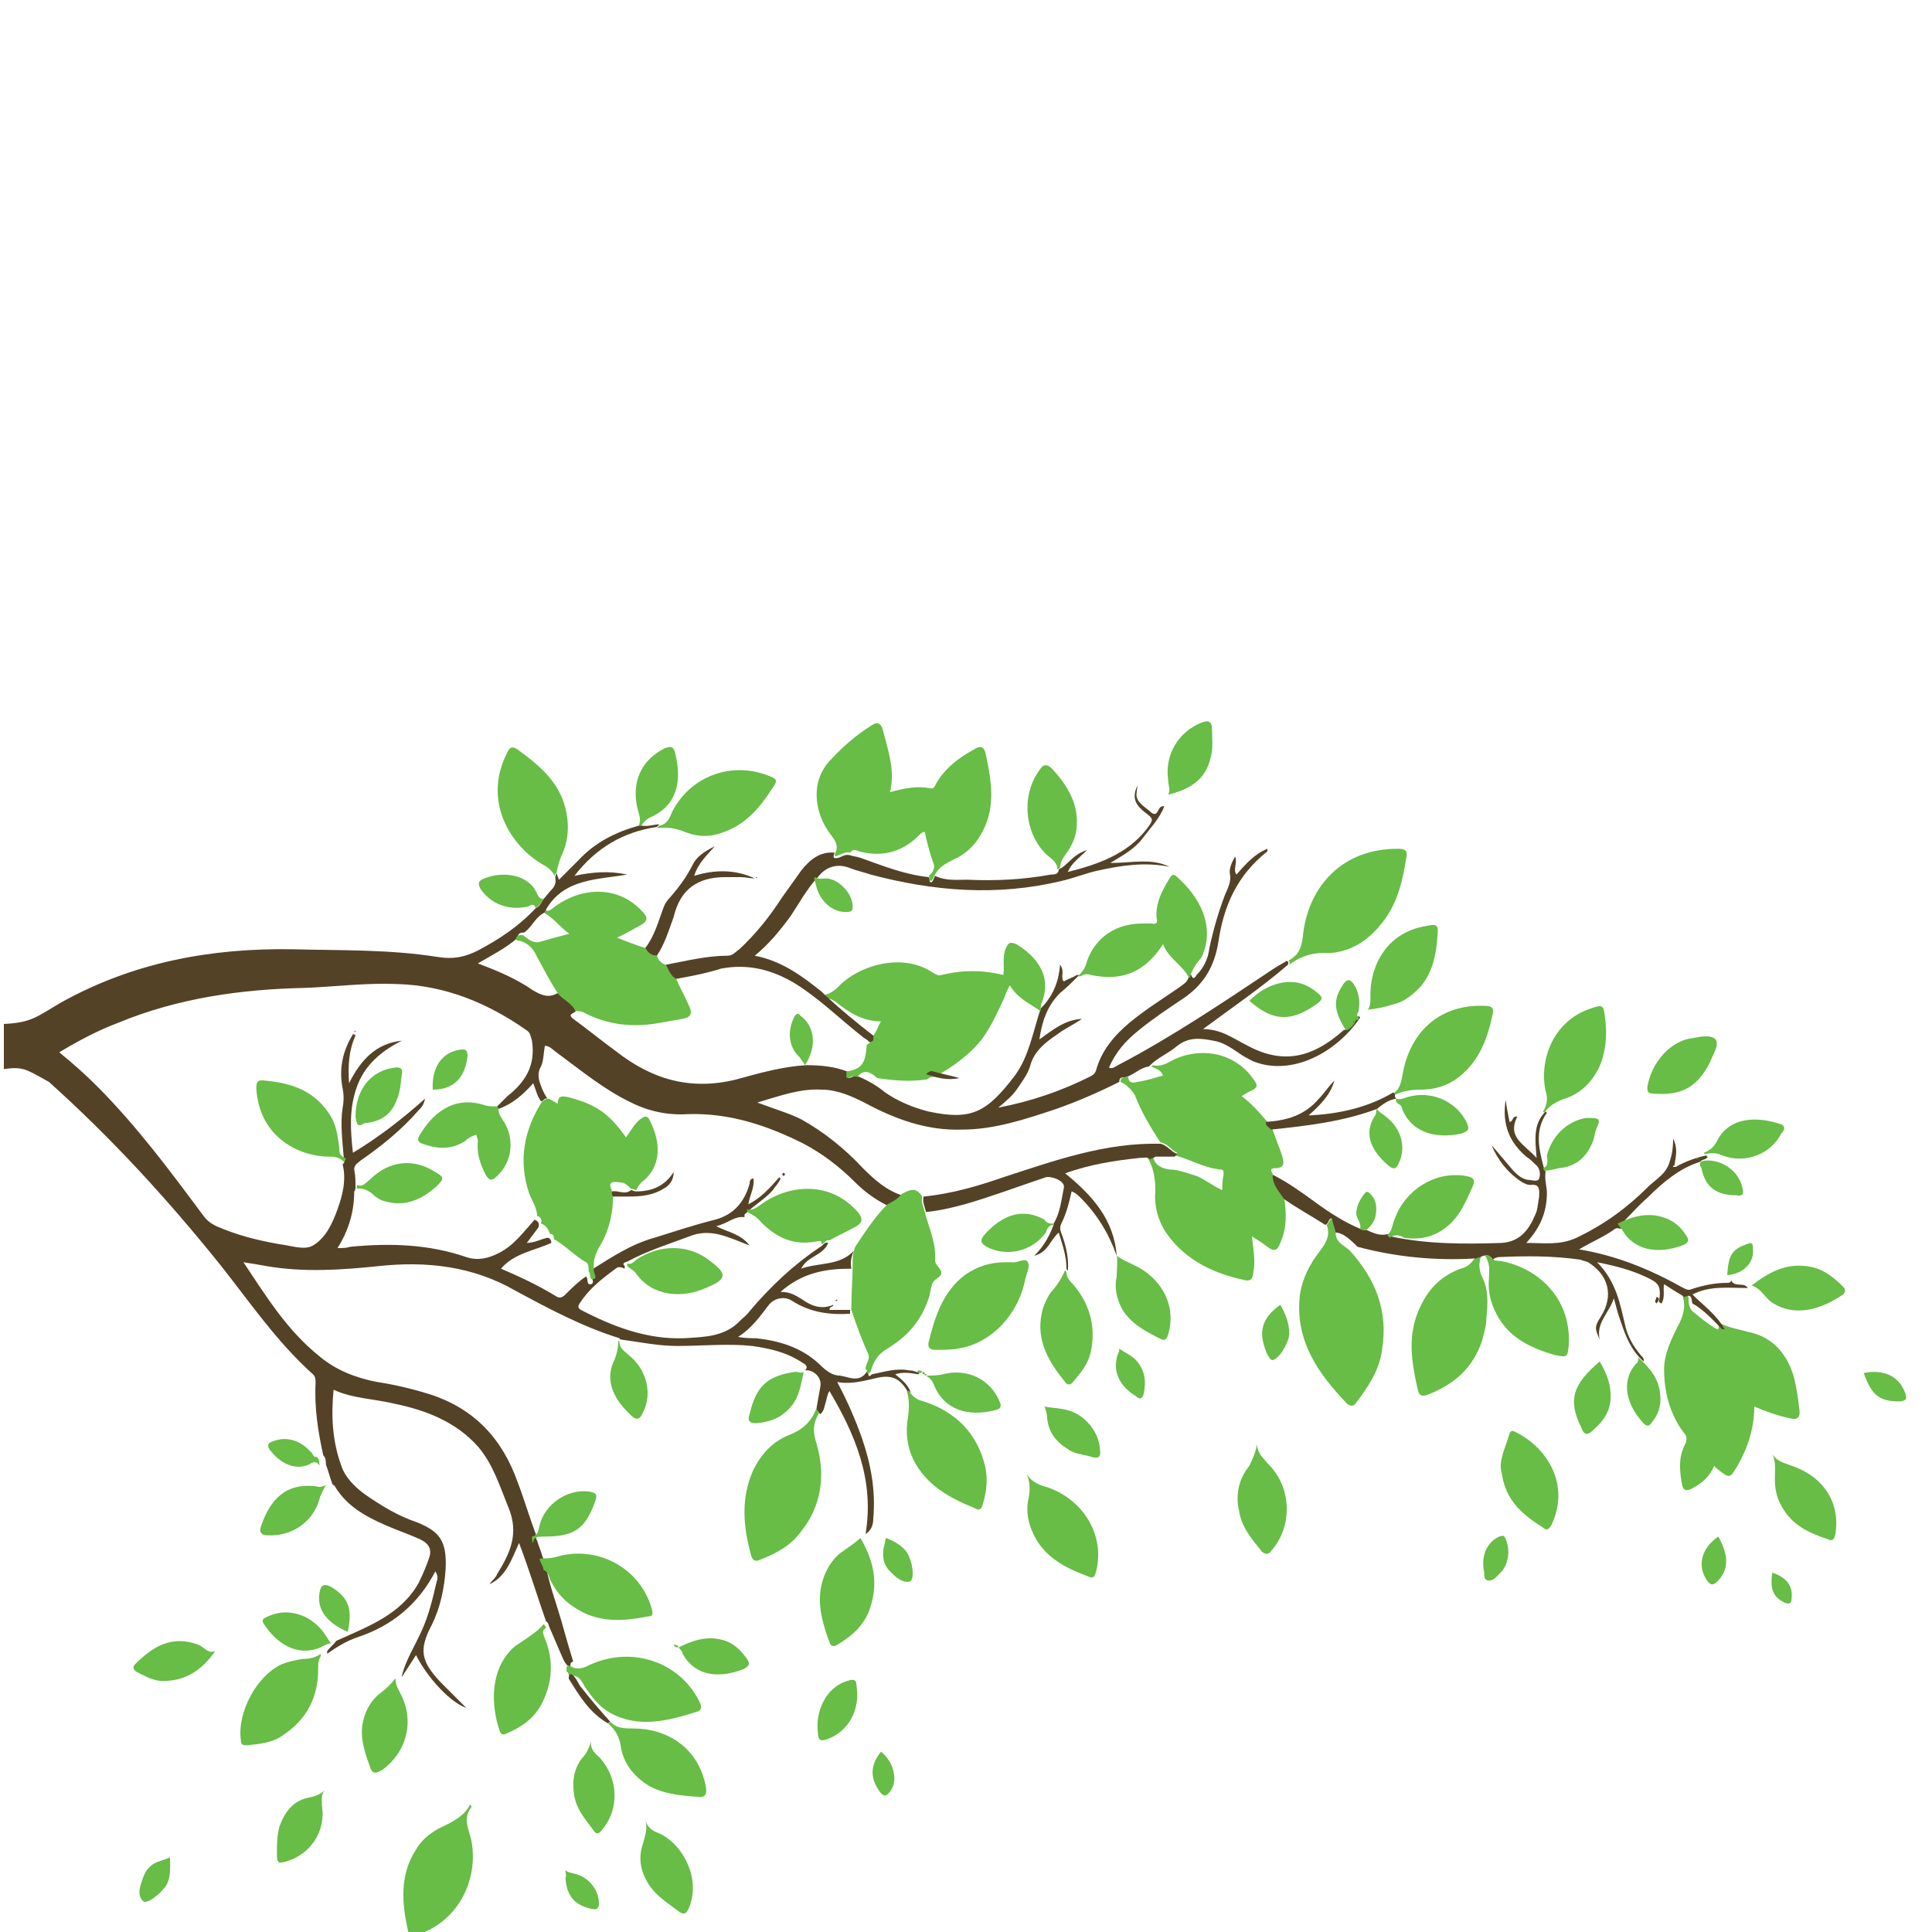 <?xml version="1.0" encoding="utf-8"?>
<!-- Generator: Adobe Illustrator 22.1.0, SVG Export Plug-In . SVG Version: 6.00 Build 0)  -->
<svg version="1.0" id="Calque_1" xmlns="http://www.w3.org/2000/svg" xmlns:xlink="http://www.w3.org/1999/xlink" x="0px" y="0px"
	 width="100%" viewBox="0 0 150 150" enable-background="new 0 0 150 150" xml:space="preserve">
<g>
	<path fill="#544227" d="M63.4,109.3c0.1-0.6,0.2-1.1,0.3-1.7c0.1-0.7-0.6-1.3-1.2-1.2l0,0c0.3-0.3,0-0.5-0.2-0.6
		c-1.2-0.8-2.5-1.1-3.9-1.3c-1.9-0.2-3.9,0-5.8,0c-1.5,0-2.9-0.3-4.4-0.5c0,0-0.1,0-0.1-0.1c-2.9-0.9-5.5-2.3-8.1-3.7
		c-3.3-1.9-6.9-2.3-10.6-1.9c-2.9,0.3-5.8,0.5-8.7,0c-0.6-0.1-1.1-0.2-1.8-0.3c1.8,2.7,3.4,5.3,5.9,7.3c1.3,1.1,2.9,1.7,4.5,2
		c1.3,0.2,2.6,0.5,3.9,0.9c3.6,1.1,5.8,3.5,7,6.9c0.5,1.3,0.9,2.7,1.4,4c0,0.2,0,0.4,0.1,0.5c0.1,0.4,0.3,0.8,0.4,1.2
		c0.1,0.3,0.3,0.5,0.3,0.9c0.3,1.5,0.8,2.8,1.2,4.2c0.3,1.1,0.6,2.1,0.9,3.1c-0.3,0.1-0.2,0.3-0.2,0.5c-0.5-0.3-0.6-0.8-0.8-1.2
		c-0.3-0.7-0.6-1.4-0.9-2.1c0-0.1-0.1-0.3-0.2-0.3c-0.7-2-1.3-4-2.1-6.1c-0.6,1.3-1,2.6-2.3,3.2c0.2-0.3,0.5-0.5,0.6-0.8
		c1-1.6,1.7-3.1,0.9-5.1c-0.7-1.7-1.2-3.4-2.4-4.8c-1.7-1.9-4-2.8-6.4-3.3c-1.6-0.4-3.3-0.4-4.8-1.1c-0.2,2-0.1,4,0.6,5.9
		c0.3,0.9,1,1.6,1.8,2.2c1.3,0.9,2.6,1.7,4.1,2.2c1.7,0.7,2.3,1.4,2.2,3.6c-0.1,1.5-0.4,3-1.1,4.4c-1,1.9-0.8,2.8,0.7,4.4
		c0.7,0.7,1.3,1.3,2,2c-1.2-0.4-3-2.3-3.9-4.1c-0.4,0.6-0.7,1.1-1.1,1.7c0,0,0-0.1,0-0.1c0.3-1.2,1-2.3,1.5-3.4
		c0.6-1.3,0.9-2.6,1.2-3.9c0.1-0.2,0.1-0.5-0.1-0.8c-1.3,2.5-3.3,4.2-6,5.1c-0.9,0.3-1.7,0.8-2.4,1.3c0-0.1,0-0.2,0-0.2
		c0.2-0.3,0.5-0.5,0.7-0.8c0,0,0,0,0,0c2.4-1.1,5-2,6.4-4.5c0.3-0.6,0.6-1.3,0.8-1.9c0.3-0.8-0.1-1.2-0.7-1.5
		c-0.9-0.4-1.8-0.7-2.7-1.1c-1.6-0.7-3-1.5-3.9-3c0-0.1-0.2-0.1-0.2-0.2c0,0,0,0,0,0c-0.2-0.5-0.3-1-0.5-1.5c0-0.3,0-0.5-0.2-0.7
		c-0.4-1.8-0.7-3.7-0.6-5.6c0-0.3,0-0.5-0.2-0.7c-2.8-2.5-4.9-5.6-7.2-8.5c-4.1-5.1-8.4-9.8-13.3-14.2C2,83,1.8,82.8,0.3,83
		c0-1.2,0-2.3,0-3.5c2.2-0.1,2.6-0.6,4.5-1.7c5.6-3.1,11.6-4.2,17.9-4.1c3.8,0.1,7.5,0,11.3,0.6c1.2,0.2,2.1,0,3.1-0.5
		c1.7-0.9,3.2-1.9,4.5-3.3c0.3-0.1,0.4-0.4,0.6-0.7c0.2-0.2,0.4-0.5,0.6-0.7c0.3-0.3,0.4-0.6,0.3-1c0.1-0.1,0-0.2,0.1-0.3
		c0.1,0.2,0.1,0.3,0.2,0.5c0.5-0.5,1-1,1.5-1.5c1.3-1.4,2.9-2.2,4.7-2.7c0.1,0,0.1,0,0.2,0c0.5,0.1,1-0.1,1.4-0.1
		c-0.1,0.1-0.2,0.2-0.2,0.2c-2.6,0.4-4.7,1.6-6.4,3.8c1.4-0.3,2.7-0.4,4.1-0.1c-2.3,0.4-4.9,0.3-6.3,2.7c0,0.1,0,0.2,0,0.2
		c-0.8,0.3-1.1,1.2-1.7,1.6c-0.2,0-0.5,0-0.5,0.4c-0.9,0.8-1.9,1.3-3.1,2c1.6,0.6,3,1.2,4.3,2.1c0.7,0.4,1.2,0.6,1.9,0.2
		c0.4,0.5,1.1,0.7,1.4,1.4c-0.1,0.2-0.7,0.2-0.2,0.6c1.1,0.8,2.2,1.7,3.3,2.5c2.8,2.2,5.8,3.1,9.4,2.2c1.8-0.5,3.6-1,5.4-1.1l0,0
		c1.1,0,2.2,0.1,3.2,0.5c0.1,0.2-0.2,0.7,0.4,0.4c0.1-0.1,0.3,0,0.5,0c0.7,0.3,1.4,0.7,2,1.2c1,0.7,2.2,1.2,3.4,1.5
		c3.3,0.7,4.5,0.1,6.7-2.8c1.1-1.5,1.4-3.4,2-5.2l0,0c0.9-0.9,1.4-2,1.5-3.4c0.4,0.5,0,1,0.3,1.3c0.3-0.2,0.7-0.3,1-0.5
		c0.1,0,0.2,0,0.2,0c-0.5,0.5-1,1-1.5,1.4c-1,1-1.4,2.2-1.6,3.6c1-0.7,1.9-1.5,3.3-1.6c-0.7,0.5-1.4,0.8-1.9,1.2
		c-0.9,0.6-1.8,1.3-2.1,2.4c-0.2,0.7-0.6,1.2-1,1.8c-0.4,0.6-0.9,1-1.5,1.5c2.6-0.5,4.9-1.3,7.1-2.4c0.2-0.1,0.4-0.2,0.5-0.5
		c0.4-1.5,1.4-2.7,2.6-3.7c1.2-1,2.5-1.8,3.8-2.7c0.4-0.3,0.8-0.5,0.8-1l0.1,0l0.1,0c0.1,0.4,0.3,0.2,0.4,0c0.6-0.6,0.9-1.3,1-2.1
		c0.3-1.4,0.7-2.8,1.2-4.1c0.2-0.5,0.5-1,0.4-1.6c-0.1-0.4,0.1-0.9,0.4-1.4c0.2,0.5-0.2,1,0.1,1.4c0.7-0.8,1.4-1.6,2.4-2
		c0,0.1,0,0.2,0,0.2C96,68,95,70.4,94.6,73.1c-0.3,1.9-1.1,3.3-2.7,4.4c-1.2,0.8-2.4,1.6-3.5,2.5c-1,0.8-1.8,1.7-2.3,2.9
		c0.3,0.1,0.5-0.1,0.7-0.2c4.2-2.2,8.2-4.9,12.1-7.5c0.3-0.2,0.7-0.4,1-0.6c0.2,0.1,0.1,0.2,0.1,0.3c-2.1,1.8-4.3,3.3-6.6,5
		c1.4,0,2.3,0.7,3.3,1.2c2.7,1.5,5,1.2,7.6-1.1c0.3-0.1,0.5-0.3,0.7-0.6c0-0.1,0.1-0.1,0.1-0.2l0,0c0.1,0,0.2-0.1,0.1-0.2l0,0
		c0.1,0,0.3-0.2,0.4,0c-1.8,2.7-5.3,4.6-8.3,3.4c-0.4-0.2-0.8-0.4-1.2-0.7c-0.6-0.4-1.2-0.8-1.9-0.9c-1-0.2-1.9-0.3-2.8,0.4
		c-0.7,0.6-1.5,0.9-2.1,1.5c0,0-0.1,0.1-0.1,0.1c-0.7,0.1-1.1,0.6-1.7,0.8c-0.2,0.1-0.6-0.1-0.6,0.4c-1.6,0.8-3.2,1.5-4.9,2.1
		c-2.4,0.8-4.8,1.6-7.3,1.6c-2.7,0.1-5.2-0.8-7.6-2.1c-1-0.5-2.1-1-3.3-1c-1.7-0.1-3.3,0.5-5,1c1.3,0.5,2.4,0.8,3.4,1.3
		c1.8,1,3.4,2.3,4.8,3.8c0.9,0.9,1.8,1.7,3,2.1c-0.3,0.4-0.6,0.6-1.1,0.8c-1-0.5-1.8-1.1-2.5-1.8c-1.2-1.2-2.5-2.2-4-3
		c-2.8-1.4-5.7-2.4-9-2.3c-1.5,0.1-3-0.2-4.4-0.9c-2.1-1-3.9-2.5-5.8-3.9c-0.3-0.2-0.5-0.5-0.9-0.5c-0.1,0.6-0.1,1.2-0.3,1.6
		c-0.3,0.5-0.2,1,0,1.5c0.1,0.3,0.3,0.7,0.5,1c-0.2-0.1-0.3,0.2-0.5,0.2c-0.3-0.4-0.4-0.9-0.6-1.4c-0.8,0.9-1.6,1.6-2.7,2
		c0-0.1-0.1-0.2-0.2-0.1c0.3-0.3,0.6-0.6,0.9-0.9c1.4-1.1,2.2-2.4,1.9-4.3c-0.1-0.3-0.1-0.6-0.4-0.8c-3-2.1-6.3-3.5-10.1-3.6
		c-2.4-0.1-4.7,0.2-7.1,0.3c-5,0.1-9.9,0.8-14.5,2.7c-1.6,0.6-3.1,1.4-4.6,2.3c1.1,0.9,2,1.7,2.9,2.6c3.1,3.1,5.7,6.6,8.3,10.1
		c0.3,0.4,0.6,0.6,1,0.8c1.6,0.7,3.2,1.1,4.9,1.4c0.9,0.1,1.9,0.5,2.6,0.1c1-0.6,1.5-1.7,1.9-2.8c0.4-1.1,0.7-2.3,0.4-3.5
		c0.1-0.1,0.2-0.2,0.1-0.4c-0.1-1.3-0.3-2.7-0.1-4c0.1-0.5,0.1-1,0-1.5c-0.3-1.5,0-2.9,0.8-4.2c0.1,0,0.1,0,0.2,0.1
		c-0.5,1.1-0.6,2.3-0.5,3.7c0.9-1.8,2.1-3.1,4.1-3.3c-1.6,0.8-2.9,1.9-3.5,3.6c-0.6,1.7-0.5,3.3-0.3,5.1c2-1.2,3.8-2.6,5.6-4.2
		c-0.1,0.5-0.3,0.7-0.5,0.9c-1.3,1.5-2.9,2.8-4.5,3.9c-0.2,0.2-0.5,0.3-0.5,0.7c0.1,0.5,0.1,0.9,0.1,1.4c0,0.1,0,0.2-0.1,0.3
		c0,1.5-0.4,3-1.3,4.4c0.4,0,0.7,0,1-0.1c3.1-0.3,6.1-0.2,9,0.8c0.9,0.3,1.7,0.1,2.5-0.3c1.2-0.6,1.9-1.6,2.8-2.6
		c0.3,0.1,0.4,0.3,0.3,0.6c-0.3,0.4-0.6,0.8-0.9,1.2c0.6,0,1.1-0.3,1.6-0.4c0.2,0,0.3,0.2,0.3,0.4c-1.3,0.6-2.9,0.8-3.9,2
		c1.4,0.6,2.9,1.3,4.2,2.1c0.3,0.2,0.5,0.2,0.8-0.1c0.5-0.5,1-1,1.6-1.4c0.2,0.2,0,0.7,0.4,0.6c0.3-0.1,0-0.5,0-0.7
		c0-0.1,0-0.2,0-0.4c1.6-1,3.1-2,4.9-2.5c1.6-0.5,3.1-1,4.7-1.4c1.5-0.4,2.3-1.4,2.7-2.8c0-0.1,0-0.4,0.3-0.4c0.1,0.7-0.3,1.3-0.4,2
		c1-0.5,1.7-1.3,2.4-2.1c0,0,0.1,0.1,0.1,0.1c-0.1,0.3-0.4,0.6-0.6,0.9c-0.6,0.7-1.5,1.2-2.2,1.9c0,0.1,0,0.1,0,0.2
		c-0.8-0.1-1.3,0.5-2.2,0.7c1,0.5,1.9,0.6,2.6,1.5c-1.6-0.6-3-1.4-4.7-0.7c-1.6,0.6-3.2,1.1-4.7,1.9c-0.1,0.1-0.6,0.1-0.3,0.4
		c0,0.1,0,0.1,0,0.2c-0.2-0.1-0.5-0.2-0.7,0c-1.1,0.8-2.1,1.6-2.8,2.7c-0.1,0.2-0.2,0.3,0.1,0.5c2.5,1.3,5.1,2.3,8,2.2
		c1.6-0.1,3.2-0.1,4.4-1.4c0.2-0.2,0.5-0.4,0.7-0.7c1.6-1.9,3.4-3.6,5.5-5c0.2-0.1,0.3-0.4,0.6-0.3c-0.4,1-1.6,1-2.1,2
		c1.4-0.5,3-0.2,4.1-1.4c-0.2,0.4-0.3,0.9-0.2,1.4c-2,0-3.8,0.3-5.5,1.8c0.8,0,1.2,0.3,1.7,0.6c0.7,0.5,1.5,0.8,2.4,0.4l0,0
		c0,0.2-0.3,0.1-0.3,0.4c0.5,0,1.1,0,1.6,0c0,0.1,0,0.2,0,0.3c-1.6,0.1-3.1-0.1-4.5-1c-0.6-0.4-1.4-0.2-1.8,0.3
		c-0.7,0.9-1.3,1.8-2.4,2.5c0.6,0.1,1,0.1,1.4,0.1c1.8,0.2,3.5,0.7,4.9,2c0.5,0.5,1,0.9,1.6,0.9c0.7,0.1,1.5,0.6,2.1-0.3
		c0.2,0,0,0.6,0.4,0.2c1-0.2,1.9-0.5,2.9-0.3c0.3,0,0.5,0.1,0.8,0.2c0,0-0.1,0.1-0.1,0.1c-0.6-0.1-1.2-0.2-1.8,0
		c0.5,0.4,1,0.8,1.2,1.4c-0.1,0-0.2,0-0.2,0c-0.6-1.1-1.3-1.4-2.5-1.1c-0.9,0.2-1.9,0.5-3,0.3c0.8,1.5,1.4,2.9,1.9,4.3
		c0.7,2,1.1,4.1,0.9,6.3c0,0.4-0.1,0.9-0.6,1.2c0.7-4.2-0.8-7.7-2.8-11.1c-0.2,0.3-0.2,0.6-0.3,0.9c-0.1,0.3-0.1,0.6-0.4,0.9
		C63.5,109.6,63.4,109.5,63.4,109.3z"/>
	<path fill="#67BD45" d="M87,84c0-0.5,0.4-0.3,0.6-0.4c0,0.5,0.4,0.5,0.7,0.4c0.7-0.1,1.3-0.3,2-0.5c-0.2-0.5-0.6-0.5-0.9-0.7
		c0,0,0.1-0.1,0.1-0.1c0.4,0.1,0.8,0,1.2-0.2c2-1.2,4.8-1,6.4,1c0.6,0.8,0.7,0.9-0.2,1.3c-0.2,0.1-0.3,0.2-0.5,0.3
		c0.8,0.6,1.4,1.3,2,2c-0.1,0.3,0.2,0.4,0.4,0.6c0.2,0.6,0.5,1.3,0.7,1.9c0.2,0.6,0.3,1.1-0.5,1.1c-0.3,0-0.4,0.1-0.2,0.4
		c0,0.8,0.5,1.3,0.9,1.9c0.2,1.2,0.2,2.4-0.3,3.5c-0.2,0.6-0.5,0.7-1,0.3c-0.4-0.3-0.7-0.5-1.2-0.8c0.1,1,0.3,1.9,0.1,2.8
		c0,0.3-0.1,0.7-0.6,0.6c-2.4-0.5-4.6-1.5-6.1-3.6c-0.7-1-1-2.2-0.9-3.3c0-0.9-0.1-1.8-0.6-2.6c0.1-0.1,0.2-0.1,0.4-0.2
		c0.1,0.7,0.6,1,1.3,1.1c0.7,0,1.4,0.3,2.1,0.5c0.7,0.3,1.3,0.8,2,1.1c0-0.4,0-0.8,0.1-1.2c0-0.2,0-0.4-0.2-0.4
		c-1.3-0.1-2.4-0.8-3.6-1.1c0.1-0.1,0.1-0.1,0.2-0.2c-0.5-0.2-0.7-0.7-1.3-0.8c-0.8-1.2-1.5-2.4-2-3.7C87.9,84.7,87.5,84.2,87,84z"
		/>
	<path fill="#67BD45" d="M66.6,83.6c-0.2,0-0.4-0.1-0.5,0c-0.6,0.3-0.3-0.2-0.4-0.4c1.2-0.2,1.5-0.6,1.6-2.1
		c0.3-0.1,0.3-0.3,0.3-0.5c0.4-0.3,0.5-0.8,0.8-1.3c-1.4,0-2.5-0.7-3.5-1.5c-0.3-0.2-0.6-0.4-1-0.2c-0.1-0.1-0.2-0.2-0.3-0.3
		c0.6,0,1.1-0.3,1.5-0.7c1.5-1.6,4.9-2.7,7.3-1.1c0.2,0.1,0.4,0.3,0.7,0.2c0.8-0.2,1.6-0.3,2.4-0.3c0.8,0,1.6,0.1,2.4,0.3
		c0.1-0.7-0.1-1.4,0.2-2.1c0.2-0.4,0.3-0.5,0.8-0.3c1.5,0.9,2.8,2.4,2,4.5c-0.1,0.2-0.1,0.4-0.1,0.7c0,0,0,0,0,0
		c-0.9-0.6-1.8-1-2.4-2c-0.2,0.4-0.3,0.6-0.4,0.9c-0.5,1.1-1,2.2-1.7,3.2c-1,1.3-2.3,2.2-3.7,3c-0.2,0-0.4,0-0.6,0.2
		c-1.3,0.2-2.6,0.1-3.9-0.1C67.6,83.2,67,83,66.6,83.6z"/>
	<path fill="#67BD45" d="M64.9,66.1c0.2-0.5-0.1-0.9-0.4-1.3c-1.1-1.4-1.7-3.8-0.2-5.6c1-1.1,2.1-2.1,3.4-2.9
		c0.6-0.4,0.8,0.1,0.9,0.6c0.4,1.5,0.9,3,0.5,4.6c1.1-0.3,2.1-0.5,3.1-0.3c0.3,0.1,0.4-0.2,0.5-0.4c0.7-1.2,1.8-2,2.9-2.6
		c0.3-0.2,0.7-0.4,0.9,0.2c0.4,1.9,0.8,3.8,0,5.7c-0.5,1.2-1.3,2.1-2.4,2.6c-0.6,0.3-1.2,0.6-1.5,1.2c-0.1,0.2-0.2,0.4-0.3,0.5
		c-0.2,0-0.1-0.3-0.2-0.4c0.3-0.2,0.5-0.6,0.4-0.9c-0.3-0.8-0.5-1.6-0.7-2.5c-0.1,0-0.1,0-0.1,0c-0.1,0-0.1,0.1-0.2,0.1
		c-1.3,1.4-2.9,1.9-4.8,1.4c-0.2-0.1-0.5-0.2-0.7,0.1c-0.3-0.1-0.6,0.1-0.9,0.2C64.7,66.6,64.8,66.4,64.9,66.1z"/>
	<path fill="#67BD45" d="M133.7,102.8c0.6,0.3,1.3,0.4,2,0.6c2,0.4,3.1,1.8,3.6,3.6c0.2,0.8,0.3,1.6,0.4,2.4
		c0.1,0.6-0.1,0.9-0.8,0.7c-0.9-0.2-1.8-0.5-2.7-0.9c0,1.7-0.5,3.2-1.3,4.6c-0.6,1-0.6,1-1.5,0.3c-0.1-0.1-0.2-0.1-0.3-0.3
		c-0.4,0.9-1,1.4-1.8,1.8c-0.4,0.2-0.6,0.1-0.7-0.3c-0.2-1.1-0.3-2.1,0.2-3.1c0.2-0.4,0.2-0.7-0.1-1c-1.1-1.5-1.5-3.2-1.5-4.9
		c0-1.1,0.5-2.2,1-3.2c0.5-0.9,0.8-1.8,0.3-2.8c0.6-0.3,0.5,0.2,0.6,0.5c0,0.3,0,0.7,0.3,1c0.6,0.5,1.2,1,1.9,1.4
		c0.1,0.1,0.2-0.2,0.1-0.3C133.6,102.8,133.7,102.8,133.7,102.8z"/>
	<path fill="#67BD45" d="M40.1,73c-0.1-0.4,0.2-0.4,0.5-0.4c0.4,0.3,0.8,0.7,1.4,0.5c0.7-0.2,1.4-0.4,2.2-0.6
		c-0.7-0.5-1.2-1.2-1.9-1.6c0-0.1,0-0.2,0-0.2c0.4,0.1,0.6-0.2,0.9-0.4c2-1.4,4.8-1.6,6.7,0.5c0.4,0.4,0.4,0.7-0.1,1
		c-0.6,0.3-1.2,0.7-1.9,1c0.8,0.3,1.5,0.6,2.2,0.8c0.2,0.4,0.5,0.6,0.9,0.6c0.1,0.3,0.3,0.6,0.7,0.7c0.2,0.4,0.4,0.8,0.8,1.1
		c0.3,0.7,0.7,1.4,1,2.1c0.3,0.6,0.1,0.9-0.5,1c-0.6,0.1-1.1,0.2-1.7,0.3c-2.1,0.4-4.1,0.2-6-0.8c-0.2-0.1-0.4-0.1-0.6-0.1
		c-0.3-0.6-1-0.9-1.4-1.4c-0.6-0.9-1.1-1.9-1.6-2.8C41.4,73.6,40.9,73.1,40.1,73z"/>
	<path fill="#67BD45" d="M115.7,97.3c0,0.5,0.3,0.6,0.8,0.6c2.8,0.5,5.5,2.8,5.3,6.5c-0.1,1-0.1,1-1.1,0.8c-1.7-0.5-3.3-1.2-4.3-2.8
		c-0.6-1-0.9-2-0.8-3.1c0-0.5,0.1-0.9-0.1-1.4c-0.1-0.2-0.1-0.4-0.3-0.4c-0.2,0-0.3,0.2-0.3,0.4c-0.1,0.4,0,0.9,0.2,1.3
		c0.5,1,0.4,2.1,0.3,3.2c0,0.6-0.2,1.1-0.3,1.6c-0.7,2.2-2.2,3.5-4.3,4.3c-0.3,0.1-0.6,0.1-0.7-0.3c-0.5-2.2-0.9-4.4,0.2-6.6
		c0.7-1.5,1.8-2.5,3.4-3c0.5-0.2,0.7-0.6,1-1c0.1-0.2-0.2-0.1-0.3-0.2C114.8,97.1,115.3,96.6,115.7,97.3z"/>
	<path fill="#67BD45" d="M66.1,101.7c0-0.1,0-0.2,0-0.3c0-1.1,0.1-2.1,0.1-3.2c0-0.5,0-0.9,0.2-1.4c0.8-1.2,1.5-2.3,2.5-3.3
		c0.4-0.2,0.8-0.4,1.1-0.8c0.6-0.3,1.1-0.6,1.6,0.2c-0.1,0.4,0.1,0.8,0.2,1.2c0.3,1.2,0.9,2.4,0.8,3.8c0,0.1,0.1,0.3,0.2,0.4
		c0.3,0.4,0.5,0.6-0.1,1c-0.5,0.3-0.4,1-0.6,1.5c-0.6,1.8-1.7,3-3.2,3.9c-0.7,0.4-1.1,1-1.3,1.8c-0.4,0.4-0.2-0.2-0.4-0.2
		c0-0.4,0.4-0.8,0.2-1.2C66.9,104,66.5,102.9,66.1,101.7z"/>
	<path fill="#67BD45" d="M103.7,95.7c0,0.8,0.7,1,1.1,1.4c2,2.2,3,4.7,2.5,7.7c-0.2,1.6-1.1,2.9-2,4.1c-0.2,0.3-0.4,0.3-0.7,0.1
		c-2.2-2.3-4-4.8-3.7-8.2c0.1-1.2,0.6-2.3,1.3-3.3c0.5-0.7,1.2-1.4,0.8-2.4c0.2-0.1,0.1-0.4,0.5-0.5
		C103.5,94.9,103.6,95.3,103.7,95.7z"/>
	<path fill="#544227" d="M52.5,76c-0.4-0.2-0.6-0.7-0.8-1.1c1.6-0.3,3.2-0.7,4.8-0.7c0.4,0,0.6-0.3,0.9-0.5c1.3-1.2,2.4-2.6,3.3-4
		c0.5-0.7,1-1.4,1.5-2.1c0.7-0.9,1.5-1.5,2.6-1.4c-0.1,0.3-0.2,0.5,0.3,0.4c0.3-0.1,0.5-0.3,0.9-0.2c0.3,0.1,0.5,0.1,0.8,0.2
		c1.7,0.6,3.4,1.3,5.3,1.5c0.1,0.1,0,0.4,0.2,0.4c0.1,0,0.2-0.3,0.3-0.5c0.8,0.4,1.7,0.3,2.5,0.3c2.2,0.1,4.3,0,6.5-0.4
		c0.2,0,0.6,0,0.6-0.4c0.1,0,0.1-0.1,0.2-0.1c0.6-0.4,1-1.1,2-1.4c-0.6,0.6-1.2,1-1.5,1.7c2.4-0.6,4.6-1.4,6.1-3.3
		c0.6-0.8,0.6-0.8-0.2-1.4c-0.7-0.6-0.9-1.1-0.5-2c0,0.4-0.2,0.8,0.1,1.2c0.3,0.4,0.7,0.6,1,0.9c0.6,0.4,0.4-0.6,1-0.5
		c-0.4,1-1.1,1.7-1.7,2.5c-0.6,0.8-1.5,1.3-2.5,1.9c1.7,0,3.2-0.4,4.6,0.3c-1.9-0.4-3.8-0.1-5.6,0.3c-0.9,0.2-1.9,0.6-2.8,0.8
		c-5,1.2-9.9,0.8-14.8-0.5c-0.6-0.2-1.1-0.3-1.6-0.5c-1-0.4-1.9-0.1-2.5,0.7c0,0-0.1,0.1-0.1,0.1c-0.8,0.9-1.4,2-2,2.9
		c-0.8,1.1-1.7,2.2-2.8,3.1c2.1,0.4,3.7,1.6,5.2,2.8c0.1,0.1,0.2,0.2,0.3,0.3c1.2,1.1,2.4,2.1,3.7,3.1c0,0.2,0.1,0.5-0.3,0.5
		c-0.1-0.1-0.2-0.2-0.4-0.3c-1.8-1.4-3.4-3-5.3-4.2c-1.8-1.1-3.7-1.6-5.8-1.2C54.7,75.6,53.6,75.8,52.5,76z"/>
	<path fill="#544227" d="M103.7,95.7c-0.1-0.4-0.2-0.7-0.3-1.1c-0.3,0-0.2,0.4-0.5,0.5c-1.1-0.7-2.2-1.3-3.2-2
		c-0.4-0.6-0.9-1.1-0.9-1.9c1.2,0.6,2.3,1.4,3.4,2.2c1.1,0.8,2.2,1.5,3.4,2c0.1,0.1,0.3,0.1,0.5,0.1c0.5,0.2,1,0.5,1.7,0.3
		c0.1,0.1,0.1,0.1,0.2,0.2c2.8,0.6,5.7,0.6,8.6,0.5c1.4-0.1,2.1-1,2.6-2.2c0.2-0.4,0.2-0.9,0.3-1.4c0-0.5,0.1-1-0.7-0.9
		c-0.2,0-0.4-0.1-0.6-0.2c-1.1-0.7-1.9-1.7-2.4-2.9l0,0c0.6,0.7,1.1,1.3,1.7,2c0.3,0.3,0.6,0.6,1.1,0.7c0.3,0,0.8,0.2,0.9-0.1
		c0.1-0.3,0.1-0.8-0.3-1.1c-0.2-0.2-0.4-0.4-0.7-0.6c-1.3-1.1-1.9-2.5-1.6-4.4c0.1,0.7,0.2,1.2,0.3,1.7c0.3,0,0.2-0.5,0.6-0.4
		c-0.8,1.6,0.5,2.1,1.5,3.2c-0.1-1.4-0.3-2.6,0.7-3.6c0,0,0.1,0.1,0.1,0.1c-1,1.4-0.6,2.9-0.2,4.4c0,0.1,0.1,0.1,0.1,0.2
		c-0.1,0.6,0.1,1.1,0.1,1.6c0,1.5-0.5,2.7-1.6,3.9c1.4,0,2.6,0.2,3.9-0.4c2.1-1,3.9-2.3,5.5-3.9c0.6-0.6,1.4-1,1.7-1.9
		c0.2-0.6,0.3-1.1,0.3-1.9c0.4,0.8,0.2,1.4,0.1,2.1c-0.1,0-0.1,0-0.1,0.1c0,0,0.1,0,0.2,0c0.7-0.4,1.5-0.7,2.4-0.9
		c0,0.1,0,0.1,0.1,0.1c-0.1,0.2-0.3,0.2-0.5,0.3c0,0-0.1,0.1-0.1,0.1c-1.6,0.5-2.9,1.6-4.1,2.8c-0.7,0.6-1.3,1.3-1.9,1.9
		c-0.1,0.1-0.2,0.2-0.1,0.4c0,0,0,0.1,0,0.1c-0.2,0-0.3-0.1-0.5,0c-0.8,0.6-1.8,1-2.8,1.6c3,0.5,5.6,1.6,8.1,3
		c0.2,0.1,0.4,0.2,0.6,0.1c0.9-0.3,1.8-0.5,2.8-0.5c0.1,0,0.3,0,0.3-0.2c0,0,0,0,0,0c0.3,0.6,1,0.1,1.3,0.6c-1.5,0-2.9-0.2-4.3,0.5
		c0.9,0.9,1.9,1.6,2.5,2.7c-0.1,0-0.1,0-0.2,0c-0.7-0.7-1.4-1.5-2.3-2c-0.1-0.3,0-0.8-0.6-0.5c-0.5-0.3-1-0.6-1.6-1
		c-0.1,0.5,0.1,1-0.2,1.5c-0.1,0-0.1-0.1-0.2-0.1c0.2-1.3,0-1.5-1.1-2c-1.1-0.5-2.2-0.8-3.7-1.1c1.5,1.5,1.8,3.3,2.2,5
		c0.2,0.8,0.6,1.5,1.1,2.1c0.1,0.2,0.4,0.3,0.3,0.6l0,0c-1-0.9-1.4-2-1.8-3.2c-0.2-0.5-0.3-1-0.5-1.7c-0.4,1.2-1.4,1.9-1.1,3.2
		c-0.4-0.9-0.4-1,0.1-1.8c1-1.6,0.6-3.2-1-4.2c-0.2-0.1-0.4-0.1-0.6-0.2c-2.1-0.3-4.2-0.3-6.3-0.2c-0.2,0-0.4,0.1-0.5,0.2
		c-0.4-0.7-0.8-0.2-1.3-0.1c-3.1,0.2-6.2-0.1-9.2-0.9C104.7,96.1,104.2,95.7,103.7,95.7z"/>
	<path fill="#67BD45" d="M100.1,74.9c0-0.1,0.1-0.3-0.1-0.3c1-0.5,1.1-1.3,1.2-2.3c0.5-3.5,3-6.4,7.3-6.4c0.4,0,0.8,0,0.7,0.6
		c-0.3,1.9-0.7,3.8-2.1,5.4c-1,1.2-2.3,2-3.9,2.1C102.1,73.9,101,74.2,100.1,74.9z"/>
	<path fill="#67BD45" d="M63.4,109.3c0,0.2,0.1,0.3,0.2,0.4c-0.5,0.8-0.5,1.5-0.2,2.4c0.7,2.4,0.4,4.8-1.2,6.8
		c-0.8,1.1-1.9,1.7-3.2,2.2c-0.4,0.2-0.6,0-0.7-0.4c-0.6-2.2-0.8-4.4,0.2-6.6c0.6-1.2,1.5-2.2,2.8-2.7C62.3,111,63,110.4,63.4,109.3
		z"/>
	<path fill="#67BD45" d="M92.4,75.9L92.4,75.9c-0.1,0-0.1,0-0.1,0c-0.5-1-1.6-1.5-2-2.6c-1.4,2.2-3.2,2.9-5.6,2.4
		c-0.3-0.1-0.5-0.1-0.8,0.1c-0.1,0-0.2,0-0.2,0c0.3-0.3,0.6-0.7,0.7-1.2c0.7-1.9,2.3-2.9,4.3-2.9c0.2,0,0.5,0,0.7,0
		c0.4,0.1,0.5-0.1,0.4-0.4c-0.1-1.2,0.4-2.1,1-3.1c0.2-0.3,0.3-0.4,0.6-0.1c1.7,1.5,3,3.8,1.9,6.2C92.9,74.8,92.5,75.3,92.4,75.9z"
		/>
	<path fill="#67BD45" d="M36.5,140.1c0.1,0.1,0.1,0.2,0.1,0.2c-0.7,0.9-0.2,1.7,0,2.6c0.6,3.2-1.2,6.4-4.2,7.3
		c-0.3,0.1-0.6,0.2-0.7-0.2c-0.5-2.2-0.7-4.4,0.6-6.4c0.4-0.7,1-1.2,1.7-1.6C35,141.5,36,141.1,36.5,140.1z"/>
	<path fill="#67BD45" d="M43.2,67.8c-0.2,0-0.1,0.2-0.1,0.3c-0.2-0.5-0.6-0.8-1-1c-2.4-1.4-4.6-4.8-2.8-8.5c0.2-0.4,0.3-0.8,0.9-0.4
		c1.5,1.1,3,2.3,3.6,4.2c0.4,1.3,0.4,2.6-0.1,3.8C43.5,66.6,43.3,67.2,43.2,67.8z"/>
	<path fill="#67BD45" d="M70.4,108c0.1,0,0.2,0,0.2,0c0.2,0.4,0.6,0.7,1.1,0.8c2.5,0.8,4.2,2.5,4.8,5.1c0.2,1,0.1,1.9-0.2,2.9
		c-0.1,0.4-0.3,0.5-0.6,0.3c-2-0.8-3.8-1.8-4.8-3.8c-0.5-1.1-0.6-2.1-0.4-3.3C70.6,109.3,70.6,108.6,70.4,108z"/>
	<path fill="#67BD45" d="M74.4,104.7c-0.5,0.1-1.2,0.1-1.8,0.1c-0.4,0-0.6-0.2-0.5-0.6c0.5-2,1.1-3.9,2.8-5.2c1-0.7,2-1,3.2-1
		c0.1,0,0.2,0,0.4,0c0.5,0.1,1.1-0.4,1.3,0c0.2,0.3-0.1,0.9-0.2,1.3C79.1,102,77,104.3,74.4,104.7z"/>
	<path fill="#67BD45" d="M44,129.8c0-0.2-0.1-0.5,0.2-0.5c0.4,0.3,0.8,0.3,1.3,0.1c3.3-1.7,7.2-0.5,8.8,2.7c0.2,0.4,0.2,0.7-0.2,0.8
		c-2.2,0.7-4.5,1.3-6.7,0.1c-0.9-0.5-1.4-1.2-1.9-1.9c-0.3-0.4-0.4-1-1.1-1c-0.1,0-0.2,0-0.2,0C44.1,129.9,44.1,129.8,44,129.8z"/>
	<path fill="#67BD45" d="M108.2,84.9c0.5-0.4,0.6-0.9,0.7-1.5c0.6-3.4,3-5.5,6.5-5.3c0.4,0,0.6,0.2,0.5,0.6c-0.4,1.9-1,3.6-2.6,4.9
		c-0.9,0.7-1.9,1-3,1c-0.7,0-1.4,0.1-2,0.4C108.3,85,108.3,85,108.2,84.9z"/>
	<path fill="#67BD45" d="M42.2,121.9c0-0.3-0.3-0.6-0.3-0.9c0.4,0,0.8,0,1.2-0.1c3.2-1,6.6,0.8,7.5,4c0.1,0.4,0.1,0.6-0.3,0.6
		c-2,0.4-3.9,0.5-5.7-0.7c-0.8-0.5-1.4-1.2-1.8-2C42.6,122.5,42.6,122,42.2,121.9z"/>
	<path fill="#544227" d="M71.9,94.1c-0.1-0.4-0.3-0.8-0.2-1.2c2.1-0.2,4.2-0.8,6.2-1.5c4-1.3,7.9-2.7,12.2-2.6
		c0.5,0.1,0.8,0.6,1.3,0.8c-0.1,0.1-0.1,0.1-0.2,0.2c-0.5,0-1,0-1.5,0c-0.1,0.1-0.2,0.1-0.4,0.2c-0.2-0.2-0.5-0.1-0.8-0.1
		c-1.9,0.2-3.9,0.5-5.8,1.2c2.1,1.7,3.8,3.6,4,6.4c0,0,0,0,0,0c-0.6-1.7-1.5-3.2-2.8-4.5c-0.2-0.2-0.4-0.4-0.7-0.5
		c-0.2,0.9-0.4,1.7-0.8,2.5c-0.2,0.4,0,0.7,0.1,1c0.3,0.9,0.5,1.8,0.4,2.7c0-0.1-0.1-0.1-0.1-0.2c0-1-0.3-1.8-0.6-2.8
		c-0.7,0.6-0.8,1.5-1.9,1.8c0.8-0.8,1.2-1.6,1.5-2.4c0,0,0-0.1,0-0.1c0.5-0.8,0.6-1.8,0.8-2.8c0.1-0.5-0.9-0.9-1.4-0.8
		c-2.1,0.7-4.2,1.5-6.3,2.1C73.8,93.8,72.9,94,71.9,94.1z"/>
	<path fill="#67BD45" d="M51,64.3c0.1-0.1,0.2-0.2,0.2-0.2c0.6-0.1,0.8-0.6,1-1.1c1.4-2.7,4.5-3.9,7.4-2.8c0.8,0.3,0.8,0.4,0.3,1.1
		c-0.9,1.4-2,2.7-3.7,3.3c-1,0.4-2,0.4-3,0C52.5,64.3,51.8,64.2,51,64.3z"/>
	<path fill="#67BD45" d="M24.9,128.4c0,0.1,0,0.2,0,0.2c-0.2,0.3-0.2,0.6-0.2,1c0,2.2-0.9,3.9-2.7,5.1c-0.8,0.6-1.8,0.7-2.8,0.8
		c-0.3,0-0.5,0-0.5-0.4c-0.3-2.1,1.2-5,3.2-5.9c0.5-0.2,1-0.3,1.6-0.4C24,128.8,24.5,128.7,24.9,128.4z"/>
	<path fill="#67BD45" d="M79.7,114.4c0.4,0.7,1,0.9,1.7,1.1c2.8,1,4.4,3.8,3.7,6.5c-0.1,0.4-0.2,0.6-0.6,0.4
		c-1.9-0.7-3.6-1.6-4.4-3.6c-0.3-0.7-0.4-1.5-0.3-2.2C80,115.8,80,115.1,79.7,114.4z"/>
	<path fill="#67BD45" d="M119.9,86.4c0,0-0.1-0.1-0.1-0.1c0.3-0.5,0.4-1,0.2-1.6c-0.5-2.3,0.5-5.4,3.5-6.4c0.9-0.3,1-0.3,1.1,0.6
		c0.2,1.4,0.1,2.8-0.5,4.1c-0.6,1.1-1.4,1.9-2.6,2.3C120.9,85.5,120.3,85.8,119.9,86.4z"/>
	<path fill="#67BD45" d="M42.2,126.1c0.1,0.1,0.2,0.2,0.2,0.3c-0.4,0.2-0.2,0.5-0.1,0.8c0.7,1.7,0.6,3.4-0.2,5
		c-0.6,1.2-1.6,1.9-2.8,2.4c-0.2,0.1-0.4,0.1-0.5-0.2c-0.7-2-0.8-4.9,1.2-6.6c0.3-0.2,0.6-0.4,0.9-0.6
		C41.3,126.9,41.8,126.6,42.2,126.1z"/>
	<path fill="#67BD45" d="M82.7,98.6c0,0.1,0.1,0.1,0.1,0.2c0,0.4,0.3,0.7,0.5,0.9c1.3,1.5,1.8,3.3,1.4,5.2c-0.2,1-0.8,1.7-1.4,2.4
		c-0.2,0.3-0.5,0.2-0.6,0c-1.4-1.7-2.4-3.5-1.7-5.8c0.2-0.5,0.4-1,0.8-1.4C82.2,99.6,82.5,99.1,82.7,98.6z"/>
	<path fill="#67BD45" d="M47.4,133.7c0.5,0.5,1.1,0.5,1.8,0.5c2.5,0,5,1.4,5.6,4.5c0.1,0.6,0,0.9-0.7,0.8c-1.3-0.1-2.6-0.2-3.8-0.9
		c-1.1-0.7-1.9-1.7-2.1-3c-0.1-0.7-0.4-1.3-1-1.8C47.3,133.8,47.3,133.7,47.4,133.7z"/>
	<path fill="#67BD45" d="M66.8,119.4c1,1.7,1.4,3.4,0.8,5.3c-0.4,1.4-1.4,2.3-2.6,3c-0.3,0.2-0.5,0.1-0.6-0.2
		c-0.7-1.9-1.2-3.8-0.1-5.8c0.3-0.5,0.7-1,1.2-1.3C65.9,120.1,66.4,119.8,66.8,119.4z"/>
	<path fill="#67BD45" d="M106.2,78.4c0.2-0.3,0.2-0.6,0.2-0.9c-0.1-2.4,1.2-5.1,4.3-5.6c0.9-0.2,1-0.1,0.9,0.8
		c-0.1,1.5-0.4,2.9-1.4,4c-0.6,0.6-1.2,1.1-2.1,1.3C107.5,78.2,106.9,78.3,106.2,78.4z"/>
	<path fill="#67BD45" d="M116.6,114.4c-0.3-1,0.3-2,0.6-3.1c0.1-0.3,0.3-0.2,0.5-0.1c2.4,1.2,4.2,4,2.8,7.1
		c-0.2,0.4-0.4,0.6-0.7,0.3C118.2,117.6,116.9,116.5,116.6,114.4z"/>
	<path fill="#67BD45" d="M97.6,112.1c0,0.7,0.4,1,0.8,1.5c1.9,1.8,2,4.9,0.3,6.8c-0.2,0.3-0.4,0.3-0.7,0.1c-0.8-1-1.6-1.9-1.8-3.2
		c-0.3-1.3,0-2.5,0.8-3.5C97.3,113.2,97.5,112.7,97.6,112.1z"/>
	<path fill="#67BD45" d="M82.3,67.4c-0.1,0-0.1,0.1-0.2,0.1c0-0.6-0.6-0.9-0.9-1.2c-1.7-1.7-1.9-4.6-0.5-6.5c0.3-0.5,0.6-0.5,1-0.1
		c1.1,1.2,2,2.6,1.9,4.3c0,0.8-0.3,1.5-0.7,2.1C82.6,66.5,82.3,66.9,82.3,67.4z"/>
	<path fill="#67BD45" d="M107.9,96.1c-0.1-0.1-0.1-0.1-0.2-0.2c0.4-0.3,0.4-0.9,0.6-1.3c0.8-2.2,3.1-3.7,5.5-3.3
		c0.6,0.1,0.8,0.3,0.5,0.9c-0.5,1.1-0.9,2.1-1.8,2.9c-1,0.9-2.2,1.2-3.5,1C108.7,95.9,108.3,95.8,107.9,96.1z"/>
	<path fill="#67BD45" d="M137.6,112.9c0.4,0.6,1,0.7,1.5,0.9c2.4,0.8,3.8,2.8,3.4,5.3c-0.1,0.4-0.2,0.6-0.6,0.4
		c-1.5-0.5-2.8-1.1-3.6-2.6c-0.4-0.7-0.5-1.4-0.5-2.1C137.8,114.1,137.9,113.5,137.6,112.9z"/>
	<path fill="#67BD45" d="M30.7,130.3C30.8,130.4,30.8,130.4,30.7,130.3c0,0.5,0.2,0.8,0.4,1.2c1.1,2.1,0.5,4.5-1.4,5.9
		c-0.5,0.3-0.8,0.4-1-0.3c-0.4-1.1-0.8-2.3-0.5-3.5c0.2-0.9,0.7-1.7,1.4-2.2C30,131.1,30.4,130.7,30.7,130.3z"/>
	<path fill="#67BD45" d="M50.1,141.3c0.2,0.7,0.7,0.9,1.2,1.1c1.8,0.9,3.1,3.5,2.2,5.7c-0.2,0.5-0.4,0.6-0.8,0.3
		c-0.8-0.6-1.6-1.1-2.2-1.9c-0.7-1-1-2.1-0.6-3.3C50.1,142.5,50.3,141.9,50.1,141.3z"/>
	<path fill="#67BD45" d="M86.7,97.5C86.7,97.5,86.7,97.4,86.7,97.5c0.4,0.3,0.9,0.5,1.3,0.7c2,0.9,3.4,3,2.7,5.4
		c-0.1,0.3-0.2,0.5-0.5,0.4c-1.2-0.6-2.4-1.2-3.1-2.4c-0.4-0.8-0.6-1.6-0.4-2.5C86.7,98.4,86.8,98,86.7,97.5z"/>
	<path fill="#67BD45" d="M136,99.8c1.3-1,2.6-1.7,4.2-1.5c1.2,0.1,2.1,0.8,2.9,1.6c0.2,0.2,0.2,0.4,0,0.6c-1.6,1.1-3.8,1.9-5.7,0.5
		C136.9,100.5,136.6,100,136,99.8z"/>
	<path fill="#67BD45" d="M131.4,80.6c0.6-0.1,1.4-0.3,1.8,0.1c0.3,0.5-0.2,1.1-0.4,1.7c-1,2-2.2,2.7-4.5,2.5c-0.4,0-0.4-0.2-0.4-0.5
		C128.2,82.5,129.7,80.8,131.4,80.6z"/>
	<path fill="#67BD45" d="M45.9,135.2c-0.1,0.7,0.4,1,0.7,1.3c1.4,1.6,1.5,3.9,0.2,5.5c-0.3,0.4-0.5,0.5-0.8,0
		c-0.6-0.8-1.2-1.5-1.4-2.5c-0.2-1.1-0.1-2.1,0.6-3C45.5,136.2,45.7,135.8,45.9,135.2z"/>
	<path fill="#67BD45" d="M25.2,139c-0.3,0.4-0.2,0.8-0.2,1.2c0.3,1.9-0.8,3.7-2.7,4.3c-0.7,0.2-0.8,0.2-0.8-0.6c0-0.7,0-1.4,0.2-2.1
		c0.4-1.1,1-1.9,2.1-2.2C24.3,139.5,24.8,139.4,25.2,139z"/>
	<path fill="#67BD45" d="M16.7,128.2c-1.1,1.6-2.5,2.4-4.3,2.3c-0.7-0.1-1.2-0.4-1.8-0.7c-0.3-0.2-0.3-0.4-0.1-0.6
		c1.3-1.3,2.8-2.3,4.9-1.5C15.9,127.9,16.1,128.4,16.7,128.2z"/>
	<path fill="#67BD45" d="M90.7,61.7c0.2-0.4,0-0.7,0-1.1c-0.3-2,0.8-3.8,2.6-4.5c0.5-0.2,0.8-0.1,0.8,0.5c0,0.7,0.1,1.5-0.1,2.2
		C93.6,60.6,92.3,61.3,90.7,61.7z"/>
	<path fill="#67BD45" d="M49.8,64.1c-0.1,0-0.1,0-0.2,0c0.2-0.5,0-0.9-0.1-1.3c-0.5-2.1,0.3-3.8,2.1-4.7c0.5-0.2,0.7-0.1,0.8,0.3
		c0.5,1.9,0.4,4.1-2,5.1C50.1,63.7,49.9,63.9,49.8,64.1z"/>
	<path fill="#67BD45" d="M25.3,115.3C25.3,115.3,25.3,115.4,25.3,115.3c-0.2,0.4-0.4,0.7-0.5,1.1c-0.5,1.8-2.2,2.9-4,2.8
		c-0.6,0-0.7-0.3-0.5-0.8c0.7-2,1.9-3.3,4.3-3C24.8,115.5,25.1,115.4,25.3,115.3z"/>
	<path fill="#67BD45" d="M108.4,85.3c0.3,0.1,0.5,0,0.8-0.1c1.9-0.6,3.9,0.3,4.7,2c0.2,0.5,0.1,0.6-0.4,0.8
		c-2.2,0.5-4.1-0.2-4.7-2.1C108.7,85.7,108.3,85.7,108.4,85.3C108.4,85.3,108.4,85.3,108.4,85.3z"/>
	<path fill="#67BD45" d="M132.4,89.6c-0.1,0-0.1,0-0.1-0.1c0.5-0.2,0.8-0.5,1-0.9c1-2,3.3-1.9,5-1.3c0.4,0.2,0.2,0.5,0,0.7
		c-0.8,1.6-2.8,2.4-4.6,1.7C133.3,89.5,132.9,89.5,132.4,89.6z"/>
	<path fill="#67BD45" d="M71.9,106.8c0.4,0,0.9,0,1.3-0.1c1.9-0.5,3.7,0.4,4.4,2.1c0.2,0.4,0.1,0.6-0.4,0.7c-2,0.5-3.9,0-4.7-2
		C72.4,107.2,72.2,107,71.9,106.8L71.9,106.8z"/>
	<path fill="#67BD45" d="M48,104.1c0,0,0.1,0,0.1,0.1c0,0.5,0.4,0.7,0.7,1c1.4,1.1,1.9,3,1.1,4.5c-0.2,0.5-0.5,0.6-0.9,0.2
		c-0.4-0.4-0.8-0.8-1.1-1.3c-0.6-1-0.7-2-0.2-3C47.9,105.1,48,104.6,48,104.1z"/>
	<path fill="#67BD45" d="M124.2,105.7c0.6,1,1,2.1,0.8,3.3c-0.2,1-0.8,1.6-1.5,2.2c-0.4,0.3-0.6,0-0.7-0.3
		C121.7,108.7,122.1,107.5,124.2,105.7z"/>
	<path fill="#67BD45" d="M81.1,109.2c0.4,0.1,0.9,0.1,1.4,0.2c1.5,0.2,2.8,1.6,2.9,3.1c0.1,0.6-0.1,0.8-0.7,0.6
		c-0.6-0.2-1.3-0.2-1.8-0.6c-1-0.6-1.5-1.4-1.6-2.4C81.3,109.8,81.2,109.5,81.1,109.2z"/>
	<path fill="#67BD45" d="M119.9,90.9c0-0.1-0.1-0.1-0.1-0.2c0.5-0.2,0.3-0.7,0.3-1c0.4-1.5,1.5-2.6,3-2.9c0.1,0,0.3,0,0.4,0
		c0.6,0,0.8,0.1,0.5,0.7c-0.2,0.4-0.2,0.9-0.4,1.3c-0.5,1.1-1.3,1.8-2.6,1.9C120.6,90.8,120.2,90.9,119.9,90.9z"/>
	<path fill="#67BD45" d="M41.4,119.8c-0.1-0.1-0.1-0.3-0.1-0.5c0.5-0.1,0.5-0.5,0.6-0.9c0.4-1.6,2.1-2.8,3.8-2.6
		c0.6,0.1,0.7,0.2,0.5,0.8c-0.8,2.2-1.7,2.7-4,2.7C41.8,119.3,41.4,119.3,41.4,119.8z"/>
	<path fill="#67BD45" d="M97,77.7c0.7-0.7,1.5-1.2,2.5-1.4c1.1-0.2,2,0.1,2.8,0.8c0.4,0.3,0.4,0.5,0,0.8C100.5,79.2,99,79.5,97,77.7
		z"/>
	<path fill="#67BD45" d="M25.7,127.6C25.7,127.6,25.6,127.6,25.7,127.6c-0.3,0-0.6,0.2-0.8,0.3c-1.9,0.8-3.5-0.4-4.4-1.8
		c-0.3-0.4,0.1-0.5,0.3-0.6c1.5-0.7,3.2-0.2,4.3,1.2C25.3,127,25.5,127.3,25.7,127.6z"/>
	<path fill="#67BD45" d="M125.6,95C125.6,95,125.6,95,125.6,95c1-0.5,2-0.8,3.1-0.6c1,0.2,1.7,0.7,2.2,1.5c0.3,0.4,0.2,0.6-0.3,0.8
		c-1.9,0.7-3.8,0.4-4.7-1.3C125.8,95.3,125.7,95.2,125.6,95z"/>
	<path fill="#67BD45" d="M52.7,127.9c1-0.5,2.1-0.9,3.3-0.6c0.9,0.2,1.5,0.8,2,1.5c0.3,0.4,0.1,0.6-0.3,0.8
		c-1.8,0.7-3.7,0.6-4.7-1.2C53,128.2,52.8,128.1,52.7,127.9L52.7,127.9z"/>
	<path fill="#67BD45" d="M81.8,95c0,0,0,0.1,0,0.1c-0.4,0-0.5,0.3-0.6,0.6c-1.1,1.5-3.1,1.9-4.6,1.1c-0.5-0.3-0.5-0.5-0.2-0.9
		c1.5-1.7,3.1-2.1,4.7-1.2C81.3,95,81.5,95,81.8,95z"/>
	<path fill="#67BD45" d="M62.4,106.5c-0.2,0.9-0.3,1.8-0.9,2.6c-0.7,0.9-1.6,1.3-2.8,1.4c-0.5,0-0.7-0.2-0.5-0.7
		c0.5-2.2,1.4-3,3.6-3.3C62.1,106.6,62.3,106.6,62.4,106.5C62.5,106.5,62.4,106.5,62.4,106.5z"/>
	<path fill="#67BD45" d="M66.5,130.9c0.3,1.8-0.6,3.5-2.2,4.1c-0.5,0.2-0.8,0.2-0.8-0.5c-0.2-1.6,0.6-3.5,2.3-4
		C66.4,130.3,66.5,130.5,66.5,130.9z"/>
	<path fill="#544227" d="M51,74.2c-0.4,0-0.7-0.2-0.9-0.6c0.7-0.9,1-2,1.4-3.1c0.1-0.3,0.3-0.6,0.5-0.8c0.7-0.8,1.3-1.6,1.8-2.6
		c0.3-0.6,0.9-1,1.7-1.4c-0.6,0.7-1.3,1.3-1.6,2.3c1.6-0.5,3.2-0.5,4.7,0.2c-0.4,0-0.7-0.1-1.1-0.1c-0.4,0-0.8,0-1.2,0
		c-2.2,0-3.5,1-4,3.1C51.9,72.3,51.6,73.3,51,74.2z"/>
	<path fill="#67BD45" d="M42.2,69.8c-0.2,0.3-0.3,0.5-0.6,0.7c-0.2-0.5-0.5-0.1-0.7-0.1c-1.4,0.3-2.8-0.2-3.6-1.4
		c-0.2-0.4-0.2-0.6,0.3-0.8c1.5-0.6,3.5-0.3,4.1,1.2C41.8,69.6,41.9,69.8,42.2,69.8z"/>
	<path fill="#67BD45" d="M127.2,105.4c1,0.9,1.6,1.7,1.7,2.9c0.1,0.9-0.2,1.6-0.7,2.2c-0.2,0.3-0.4,0.2-0.6,0
		c-1.3-1.4-1.8-3.2-0.6-4.6C127.2,105.8,127.2,105.6,127.2,105.4z"/>
	<path fill="#67BD45" d="M106.9,86.1c0.2,0.3,0.5,0.4,0.7,0.6c1.2,0.9,1.6,2.4,1,3.6c-0.2,0.5-0.4,0.5-0.8,0.2
		c-1.4-1.2-1.9-2.5-1.1-3.8C106.9,86.5,106.8,86.3,106.9,86.1C106.8,86.1,106.9,86.1,106.9,86.1L106.9,86.1z"/>
	<path fill="#544227" d="M106.9,86.1L106.9,86.1C106.9,86.1,106.8,86.1,106.9,86.1c-2.7,1-5.4,1.3-8.2,1.6c-0.2-0.2-0.5-0.3-0.4-0.6
		c1.6-0.1,3-0.5,4.1-1.8c0.4-0.4,0.7-0.9,1.2-1.4c-0.3,1.1-1.1,1.9-2,2.7c2.3-0.1,4.6-0.6,6.6-1.8c0,0.1,0.1,0.1,0.1,0.2
		c0,0.1,0,0.2,0.1,0.3c0,0,0,0,0,0C107.8,85.4,107.4,85.7,106.9,86.1z"/>
	<path fill="#67BD45" d="M99.4,101.3c0.4,0.7,0.7,1.4,0.7,2.3c-0.1,0.8-0.8,1.9-1.3,2c-0.3,0-0.7-1-0.8-1.8
		C97.9,102.6,98.6,101.9,99.4,101.3z"/>
	<path fill="#67BD45" d="M132.1,90.7c-0.3-0.5,0-0.6,0.5-0.6c1.3,0,2.5,1,2.7,2.2c0.1,0.4,0,0.6-0.5,0.5
		C133.3,92.8,132.4,92.2,132.1,90.7z"/>
	<path fill="#67BD45" d="M24.6,113.1c0.2,0.2,0.2,0.5,0.2,0.7c-0.2-0.4-0.5-0.3-0.8-0.1c-1.1,0.5-2.3-0.1-3.1-1.2
		c-0.2-0.4,0-0.5,0.3-0.6c1-0.4,2.1-0.1,2.9,0.8C24.3,112.8,24.3,113.2,24.6,113.1z"/>
	<path fill="#67BD45" d="M27,126.7c-1.6-0.7-2.4-1.7-2.2-3c0.1-0.6,0.3-0.8,0.9-0.5C27,124,27.4,124.8,27,126.7z"/>
	<path fill="#67BD45" d="M86.9,104.7c0.4,0.3,0.9,0.5,1.3,0.9c0.7,0.8,0.8,1.6,0.6,2.6c-0.1,0.4-0.3,0.5-0.6,0.2
		c-1.2-0.7-1.9-1.9-1.4-3.3C86.9,105,86.9,104.8,86.9,104.7z"/>
	<path fill="#67BD45" d="M13.2,144.2c0,0.7,0.1,1.5-0.3,2.2c-0.4,0.6-1.5,1.5-1.8,1.2c-0.5-0.5-0.2-1.2,0-1.8
		c0.2-0.6,0.6-1.1,1.3-1.3C12.7,144.4,13,144.3,13.2,144.2z"/>
	<path fill="#67BD45" d="M105.2,79.4c-0.2,0.3-0.4,0.5-0.7,0.6c-1-1.6-1-2.4-0.2-3.6c0.3-0.4,0.5-0.4,0.8,0c0.4,0.6,0.5,1.3,0.4,2
		c0,0.2-0.3,0.4,0,0.6c0,0,0,0,0,0c-0.1,0-0.1-0.1-0.2,0c-0.1,0.1,0,0.1,0,0.2c0,0,0,0,0,0c-0.1-0.1-0.2,0-0.2,0
		C105,79.3,105.1,79.4,105.2,79.4z"/>
	<path fill="#67BD45" d="M43.9,145.2c0.2,0.2,0.5,0.2,0.8,0.3c1.1,0.3,1.8,1.3,1.8,2.3c0,0.4-0.2,0.5-0.6,0.4c-1.3-0.3-1.9-1-2-2.4
		C44,145.6,43.9,145.5,43.9,145.2z"/>
	<path fill="#67BD45" d="M144.7,106.6c1.5-0.3,2.7,0.2,3.2,1.5c0.2,0.5,0.1,0.7-0.5,0.7C145.9,108.8,145.3,108.3,144.7,106.6z"/>
	<path fill="#67BD45" d="M63.2,68.2c0,0,0.1-0.1,0.1-0.1c0.3,0.2,0.6,0.1,0.9,0.1c1,0.1,2,1.2,2,2.2c0,0.3-0.1,0.4-0.4,0.4
		c-1.1,0.1-2.1-0.8-2.4-1.9C63.3,68.6,63.3,68.4,63.2,68.2z"/>
	<path fill="#67BD45" d="M68.8,119.4c0.7,0.3,1.5,0.7,1.8,1.5c0.3,0.7,0.4,1.8,0,1.9c-0.6,0.1-1.1-0.4-1.5-0.8
		c-0.5-0.5-0.6-1.1-0.5-1.8C68.7,119.9,68.7,119.6,68.8,119.4z"/>
	<path fill="#67BD45" d="M133.4,119.3c0.3,0.5,0.5,1,0.6,1.6c0.1,0.8-0.2,1.5-0.8,2c-0.3,0.2-0.4,0.1-0.6-0.1
		C131.7,121.6,132.1,120.2,133.4,119.3L133.4,119.3z"/>
	<path fill="#67BD45" d="M115.2,121.9c-0.2-1.2,0.3-2.2,1.2-2.6c0.3-0.1,0.4-0.1,0.5,0.2c0.4,0.9,0.2,2.1-0.5,2.7
		c-0.2,0.2-0.5,0.6-0.9,0.5C115.1,122.6,115.3,122.1,115.2,121.9z"/>
	<path fill="#67BD45" d="M68.4,136c0.5,0.4,0.9,1,1,1.7c0.1,0.5,0,1-0.3,1.4c-0.3,0.4-0.5,0.4-0.8,0C67.5,138,67.6,137,68.4,136z"/>
	<path fill="#67BD45" d="M106.1,95.5c-0.2,0-0.4,0-0.5-0.1c0.1-0.4-0.2-0.7-0.3-1.1c0-0.7,0.3-1.2,0.7-1.7c0.1-0.1,0.2-0.1,0.4,0.1
		c0.5,0.5,0.5,1.1,0.4,1.7C106.7,94.9,106.4,95.2,106.1,95.5z"/>
	<path fill="#67BD45" d="M134.1,99C134.1,99,134.2,99,134.1,99c0.1-1.6,0.4-2,1.5-2.4c0.5-0.2,0.5,0,0.5,0.4
		C136.2,98,135.4,98.9,134.1,99z"/>
	<path fill="#67BD45" d="M137.6,122.1c1.2,0.4,1.6,1.1,1.5,2c0,0.4-0.2,0.5-0.6,0.3C137.7,124,137.4,123.4,137.6,122.1z"/>
	<path fill="#544227" d="M47.4,133.7c-0.1,0-0.1,0-0.2,0.1c-1.4-0.8-2.2-2.1-3-3.4c-0.1-0.1,0-0.3,0-0.4c0.1,0,0.2,0,0.2,0
		c0.4,0.3,0.5,0.8,0.8,1.1C45.9,132,46.6,132.8,47.4,133.7z"/>
	<path fill="#544227" d="M128.8,100.8c0,0.2-0.1,0.3-0.2,0.4c-0.2-0.2,0-0.3,0-0.5C128.7,100.7,128.8,100.8,128.8,100.8z"/>
	<path fill="#67BD45" d="M71.2,106.5c0,0,0.1-0.1,0.1-0.1c0.1,0,0.2,0,0.3,0.1c0,0,0,0-0.1,0.1C71.4,106.6,71.3,106.6,71.2,106.5z"
		/>
	<path fill="#67BD45" d="M52.7,127.9c-0.2,0-0.3,0-0.4-0.2C52.5,127.7,52.6,127.7,52.7,127.9C52.7,127.9,52.7,127.9,52.7,127.9z"/>
	<polygon fill="#544227" points="58.7,68.1 58.7,68.2 58.8,68.1 	"/>
	<path fill="#67BD45" d="M133.4,119.3c0-0.1,0-0.1,0-0.2c0,0,0,0,0,0C133.4,119.3,133.4,119.3,133.4,119.3
		C133.4,119.3,133.4,119.3,133.4,119.3z"/>
	<path fill="#67BD45" d="M131.7,90c0,0,0.1-0.1,0.1-0.1C131.9,89.9,131.8,90,131.7,90z"/>
	<polygon fill="#544227" points="115.7,88.9 115.7,88.9 115.7,88.9 	"/>
	<path fill="#544227" d="M127.5,105.3C127.5,105.3,127.5,105.3,127.5,105.3C127.5,105.3,127.5,105.3,127.5,105.3
		C127.5,105.3,127.5,105.3,127.5,105.3C127.5,105.3,127.5,105.3,127.5,105.3z"/>
	<path fill="#67BD45" d="M71.9,106.8c-0.1,0-0.1-0.1-0.2-0.1l0,0C71.9,106.7,72,106.6,71.9,106.8C71.9,106.8,71.9,106.8,71.9,106.8z
		"/>
	<path fill="#67BD45" d="M71.8,106.7c-0.1,0-0.2,0-0.2-0.1c0,0,0,0,0.1-0.1C71.7,106.5,71.8,106.5,71.8,106.7
		C71.8,106.7,71.8,106.7,71.8,106.7z"/>
	<path fill="#67BD45" d="M42.6,85.3c0.2,0.1,0.4,0.2,0.7,0.4c0-0.7,0.4-0.6,0.9-0.5c2.2,0.6,3.1,1.3,4.4,3.1c0.4-0.5,0.6-1,1.1-1.4
		c0.4-0.3,0.6-0.3,0.8,0.2c0.8,1.6,0.9,3.5-0.7,4.7c-0.2,0.2-0.3,0.4-0.4,0.6c-0.1,0-0.2-0.1-0.4-0.1c-0.3-0.3-0.5-0.5-0.9-0.5
		c-0.6-0.1-0.9,0-0.6,0.6c0,0.2,0,0.3,0.1,0.4c0,1.4-0.3,2.7-1,3.9c-0.3,0.5-0.5,1-0.5,1.5c0,0.1,0,0.2,0,0.4c0,0.3,0.3,0.6,0,0.7
		c-0.4,0.1-0.2-0.4-0.4-0.6c0-0.3,0-0.6-0.2-0.7c-0.9-0.5-1.6-1.3-2.5-1.8c0-0.2,0-0.4-0.3-0.4c-0.1-0.3-0.3-0.7-0.7-0.8
		c0.1-0.3,0-0.5-0.3-0.6c0-0.6-0.4-1.2-0.6-1.7c-0.9-2.6-0.4-5,1-7.2C42.2,85.5,42.3,85.3,42.6,85.3z"/>
	<path fill="#67BD45" d="M26.7,90.2c-0.4-0.4-0.8-0.4-1.3-0.4c-2.6-0.1-5.3-1.8-5.5-5.3c0-0.5,0.1-0.7,0.7-0.6
		c2.1,0.2,3.9,0.8,5.1,2.8c0.4,0.7,0.5,1.4,0.6,2.1c0.1,0.4-0.1,0.9,0.5,1.1C26.9,90,26.8,90.1,26.7,90.2z"/>
	<path fill="#67BD45" d="M63.8,96.6c0-0.4-0.3-0.2-0.5-0.2c-1.7,0.3-3-0.3-4.2-1.5c-0.3-0.4-0.7-0.6-1.1-0.8c0-0.1,0-0.1,0-0.2
		c0.5,0.1,0.8-0.2,1.1-0.4c1.9-1.4,5.2-2,7.5,0.6c0.4,0.5,0.4,0.8-0.1,1.1c-0.7,0.4-1.4,0.7-2.1,1.1C64.1,96.2,64.1,96.5,63.8,96.6z
		"/>
	<path fill="#67BD45" d="M38.7,86.1c0,0.3,0.1,0.5,0.3,0.8c1,1.4,0.8,3.3-0.4,4.4c-0.4,0.4-0.6,0.4-0.9-0.1
		c-0.4-0.8-0.7-1.6-0.6-2.6c0-0.2-0.1-0.3-0.1-0.5c-0.4,0.1-0.7,0.3-0.9,0.5c-1.1,0.7-2.2,0.6-3.3,0.2c-0.4-0.1-0.4-0.4-0.2-0.7
		c0.9-1.5,2.5-3.1,5-2.3c0.3,0.1,0.6,0.1,1,0.1C38.6,85.9,38.7,86,38.7,86.1z"/>
	<path fill="#67BD45" d="M48.7,98.1c0.3,0.1,0.5-0.1,0.7-0.3c1.8-1.2,4-1.2,5.6,0c1.5,1.1,1.5,1.5-0.2,2.2c-1.8,0.8-4.1,0.7-5.4-1.1
		c-0.2-0.3-0.5-0.4-0.7-0.6C48.7,98.2,48.7,98.1,48.7,98.1z"/>
	<path fill="#67BD45" d="M27.7,92c0.5,0.2,0.7-0.2,1-0.4c1.5-1.5,3.4-1.7,5.1-0.6c0.7,0.4,0.7,0.5,0.1,1.1c-1.1,1-2.4,1.6-3.9,1.2
		c-0.5-0.1-0.9-0.4-1.2-0.7c-0.3-0.2-0.7-0.4-1.1-0.3C27.7,92.2,27.7,92.1,27.7,92z"/>
	<path fill="#67BD45" d="M62.5,82.7c-0.1-0.2-0.3-0.4-0.4-0.6c-0.9-0.8-1-2.1-0.4-3.2c0.2-0.3,0.3-0.2,0.5,0
		c0.8,0.6,1.1,1.7,0.8,2.7C62.9,82,62.7,82.4,62.5,82.7C62.6,82.7,62.5,82.7,62.5,82.7z"/>
	<path fill="#67BD45" d="M105.2,79.4c-0.1,0-0.1-0.1-0.1-0.2c0-0.1,0.1-0.2,0.2,0C105.2,79.3,105.2,79.3,105.2,79.4z"/>
	<path fill="#67BD45" d="M105.3,79.2c0-0.1-0.1-0.1,0-0.2c0.1-0.1,0.1,0,0.2,0C105.5,79.2,105.4,79.2,105.3,79.2z"/>
	<path fill="#544227" d="M72.5,83.2c0.7,0.2,1.3,0.3,2,0.5c-0.9,0.2-1.7,0-2.6-0.3C72.1,83.2,72.3,83.1,72.5,83.2z"/>
	<path fill="#67BD45" d="M28.3,87.2c-0.6,0.4-0.6,0-0.7-0.5c0-2.2,1.3-3.6,3-3.8c0.5-0.1,0.7,0.1,0.6,0.5c-0.1,0.7-0.1,1.3-0.4,2
		C30.4,86.5,29.6,87.1,28.3,87.2z"/>
	<path fill="#67BD45" d="M33.6,84.6c-0.1-1.7,0.7-2.9,2.1-3.1c0.5-0.1,0.6,0.1,0.6,0.5C36.1,83.7,35.2,84.6,33.6,84.6z"/>
	<path fill="#544227" d="M27.5,80.1c0,0,0.1-0.1,0.1-0.1c0,0.1,0,0.1,0,0.2C27.6,80.1,27.6,80.1,27.5,80.1z"/>
	<path fill="#544227" d="M47.6,92.9c-0.1-0.1-0.1-0.3-0.1-0.4c0.5-0.1,1,0.3,1.5-0.1c0.1,0,0.2,0.1,0.4,0.1c1.2,0,2.2-0.4,2.9-1.5
		c0,0.7-0.4,1.1-0.8,1.3c-0.8,0.5-1.7,0.6-2.7,0.6C48.4,92.9,48,92.9,47.6,92.9z"/>
	<path fill="#544227" d="M60.7,91.2c0.1-0.1,0.1-0.2,0.2-0.1c0.1,0.1,0,0.2-0.1,0.2C60.8,91.2,60.7,91.2,60.7,91.2z"/>
	<path fill="#544227" d="M64.8,101c0.1,0,0.1-0.1,0.2-0.1c0,0,0,0,0,0.1C65,101,64.9,101,64.8,101C64.8,101,64.8,101,64.8,101z"/>
</g>
</svg>
